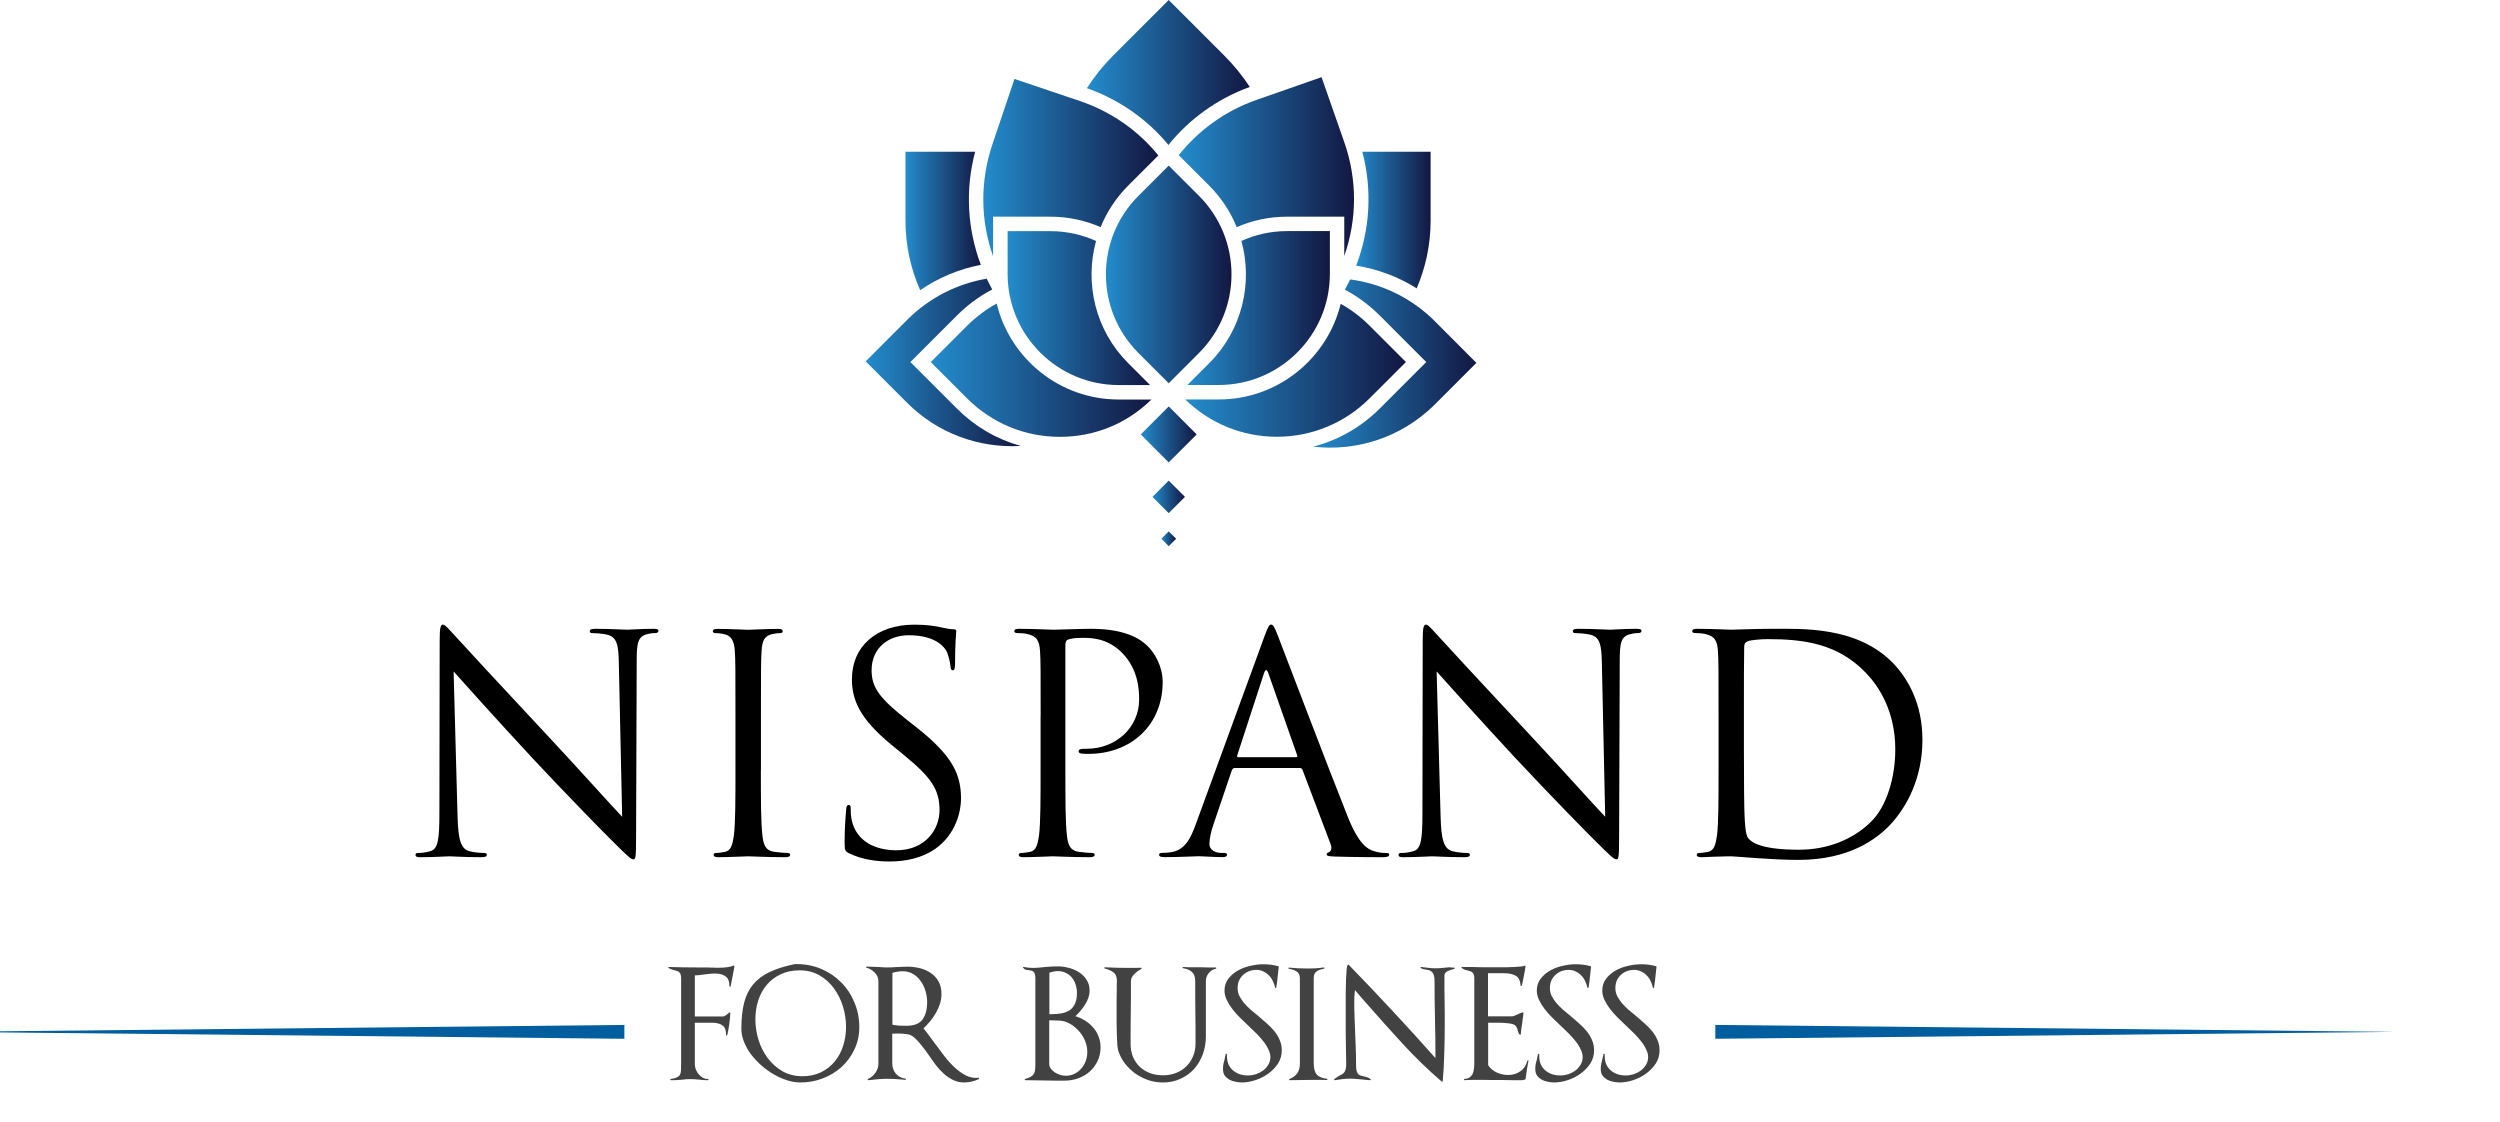 <svg width="361" height="162" viewBox="0 0 361 162" fill="none" xmlns="http://www.w3.org/2000/svg">
<g clip-path="url(#clip0_1_2)">
<path d="M213.18 52.42L213.21 52.39H213.2V52.42H213.18Z" fill="url(#paint0_linear_1_2)"/>
<path d="M168.83 58.75L168.76 58.69L168.7 58.75L164.72 62.73L168.76 66.77L172.8 62.73L168.83 58.75Z" fill="url(#paint1_linear_1_2)"/>
<path d="M168.76 23.91L164.38 28.29C158.13 34.54 158.13 44.71 164.38 50.96L168.76 55.34L173.14 50.96C179.39 44.71 179.39 34.54 173.14 28.29L168.76 23.91Z" fill="url(#paint2_linear_1_2)"/>
<path d="M151.69 33.38H145.5V39.57C145.5 48.41 152.69 55.6 161.53 55.6H166.07L162.91 52.44C158.14 47.67 156.6 40.88 158.27 34.8C156.26 33.89 154.03 33.38 151.69 33.38V33.38Z" fill="url(#paint3_linear_1_2)"/>
<path d="M147.3 64.37C143.89 63.41 140.76 61.58 138.18 59L131.46 52.28L138.18 45.56C139.7 44.04 141.42 42.77 143.28 41.8C143.09 41.46 142.91 41.12 142.74 40.77C142.65 40.59 142.57 40.42 142.48 40.24C138.27 40.96 134.24 42.94 130.99 46.19L125 52.18L130.99 58.17C135.46 62.64 141.43 64.71 147.3 64.4V64.37Z" fill="url(#paint4_linear_1_2)"/>
<path d="M167.27 22.45C164.34 18.83 160.43 16.11 155.91 14.58L146.49 11.4L143.31 20.82C141.51 26.14 141.56 31.79 143.4 37.01V31.29H151.68C154.26 31.29 156.71 31.83 158.93 32.8C159.81 30.62 161.14 28.58 162.9 26.81L167.26 22.45H167.27Z" fill="url(#paint5_linear_1_2)"/>
<path d="M171.46 55.59H176C184.84 55.59 192.03 48.4 192.03 39.56V33.37H185.84C183.5 33.37 181.27 33.88 179.26 34.79C180.93 40.87 179.39 47.66 174.62 52.43L171.46 55.59Z" fill="url(#paint6_linear_1_2)"/>
<path d="M168.761 69.401L166.413 71.749L168.761 74.097L171.108 71.749L168.761 69.401Z" fill="url(#paint7_linear_1_2)"/>
<path d="M194.11 20.52L190.83 11.14L181.45 14.42C176.86 16.03 173.04 18.85 170.21 22.41L174.61 26.81C176.38 28.58 177.7 30.62 178.58 32.8C180.8 31.83 183.25 31.29 185.83 31.29H194.11V36.97C195.98 31.66 196 25.91 194.11 20.52Z" fill="url(#paint8_linear_1_2)"/>
<path d="M168.766 76.729L167.698 77.797L168.766 78.865L169.833 77.797L168.766 76.729Z" fill="url(#paint9_linear_1_2)"/>
<path d="M203.02 52.28L197.77 47.03C196.51 45.77 195.11 44.72 193.6 43.87C191.66 51.79 184.51 57.68 176 57.68H171.15C174.71 61.15 179.39 63.07 184.38 63.07C189.37 63.07 194.2 61.1 197.77 57.52L203.02 52.27V52.28Z" fill="url(#paint10_linear_1_2)"/>
<path d="M134.4 52.28L139.65 57.53C143.23 61.11 147.98 63.08 153.04 63.08C158.1 63.08 162.71 61.17 166.27 57.69H161.53C153 57.69 145.84 51.77 143.92 43.83C142.37 44.68 140.94 45.76 139.65 47.04L134.4 52.29V52.28Z" fill="url(#paint11_linear_1_2)"/>
<path d="M180.47 12.56C179.41 10.94 178.18 9.42 176.78 8.02L168.76 0L160.75 8.01C159.29 9.47 158.02 11.06 156.95 12.73C161.61 14.38 165.64 17.2 168.72 20.93C171.7 17.24 175.7 14.29 180.46 12.56H180.47Z" fill="url(#paint12_linear_1_2)"/>
<path d="M130.75 31.85C130.75 35.43 131.51 38.83 132.87 41.9C135.51 40.09 138.49 38.85 141.63 38.24C139.66 33 139.37 27.34 140.81 21.91C140.77 21.91 140.73 21.91 140.69 21.91H130.75V31.85V31.85Z" fill="url(#paint13_linear_1_2)"/>
<path d="M204.57 41.64C205.86 38.63 206.58 35.32 206.58 31.85V21.91H196.72C198.16 27.38 197.85 33.09 195.83 38.36C198.89 38.85 201.87 39.94 204.57 41.64Z" fill="url(#paint14_linear_1_2)"/>
<path d="M207.22 46.41C203.78 42.97 199.46 40.95 194.97 40.35C194.95 40.38 194.94 40.42 194.92 40.45C194.69 40.92 194.45 41.38 194.2 41.83C196.03 42.8 197.72 44.05 199.23 45.56L205.95 52.28L199.23 59C196.53 61.7 193.22 63.57 189.62 64.5C195.89 65.22 202.41 63.18 207.21 58.38L213.17 52.42V52.38L207.21 46.41H207.22Z" fill="url(#paint15_linear_1_2)"/>
<path d="M66.07 117.85C66.16 121.43 66.59 122.56 67.77 122.91C68.6 123.13 69.56 123.17 69.95 123.17C70.17 123.17 70.3 123.26 70.3 123.43C70.3 123.69 70.04 123.78 69.51 123.78C67.02 123.78 65.28 123.65 64.89 123.65C64.5 123.65 62.67 123.78 60.7 123.78C60.26 123.78 60 123.74 60 123.43C60 123.26 60.13 123.17 60.35 123.17C60.7 123.17 61.48 123.13 62.14 122.91C63.23 122.6 63.45 121.34 63.45 117.37L63.49 92.37C63.49 90.67 63.62 90.19 63.97 90.19C64.32 90.19 65.06 91.15 65.5 91.59C66.15 92.33 72.65 99.36 79.37 106.55C83.69 111.17 88.44 116.5 89.84 117.94L89.36 95.78C89.32 92.94 89.01 91.98 87.66 91.64C86.87 91.47 85.87 91.42 85.52 91.42C85.21 91.42 85.17 91.29 85.17 91.11C85.17 90.85 85.52 90.8 86.04 90.8C88 90.8 90.1 90.93 90.58 90.93C91.06 90.93 92.5 90.8 94.29 90.8C94.77 90.8 95.08 90.84 95.08 91.11C95.08 91.28 94.91 91.42 94.6 91.42C94.38 91.42 94.08 91.42 93.55 91.55C92.11 91.86 91.94 92.82 91.94 95.43L91.85 120.99C91.85 123.87 91.76 124.09 91.46 124.09C91.11 124.09 90.59 123.61 88.28 121.3C87.8 120.86 81.52 114.45 76.89 109.48C71.83 104.03 66.9 98.53 65.5 96.96L66.07 117.86V117.85Z" fill="black"/>
<path d="M109.87 111.13C109.87 115.32 109.87 118.76 110.09 120.6C110.22 121.87 110.48 122.82 111.79 123C112.4 123.09 113.36 123.17 113.75 123.17C114.01 123.17 114.1 123.3 114.1 123.43C114.1 123.65 113.88 123.78 113.4 123.78C111 123.78 108.25 123.65 108.03 123.65C107.81 123.65 105.06 123.78 103.75 123.78C103.27 123.78 103.05 123.69 103.05 123.43C103.05 123.3 103.14 123.17 103.4 123.17C103.79 123.17 104.32 123.08 104.71 123C105.58 122.83 105.8 121.87 105.98 120.6C106.2 118.77 106.2 115.32 106.2 111.13V103.45C106.2 96.64 106.2 95.42 106.11 94.03C106.02 92.55 105.59 91.81 104.63 91.59C104.15 91.46 103.58 91.42 103.28 91.42C103.11 91.42 102.93 91.33 102.93 91.16C102.93 90.9 103.15 90.81 103.63 90.81C105.07 90.81 107.82 90.94 108.04 90.94C108.26 90.94 111.01 90.81 112.32 90.81C112.8 90.81 113.02 90.9 113.02 91.16C113.02 91.33 112.85 91.42 112.67 91.42C112.36 91.42 112.1 91.46 111.58 91.55C110.4 91.77 110.05 92.51 109.97 94.04C109.88 95.44 109.88 96.66 109.88 103.46V111.14L109.87 111.13Z" fill="black"/>
<path d="M122.61 123.22C122 122.91 121.96 122.74 121.96 121.56C121.96 119.38 122.13 117.63 122.18 116.94C122.22 116.46 122.31 116.24 122.53 116.24C122.79 116.24 122.84 116.37 122.84 116.72C122.84 117.11 122.84 117.72 122.97 118.33C123.62 121.56 126.5 122.78 129.43 122.78C133.62 122.78 135.67 119.77 135.67 116.98C135.67 113.97 134.4 112.22 130.65 109.13L128.69 107.52C124.07 103.72 123.02 101.02 123.02 98.05C123.02 93.38 126.51 90.2 132.05 90.2C133.75 90.2 135.02 90.37 136.11 90.64C136.94 90.81 137.29 90.86 137.64 90.86C137.99 90.86 138.08 90.95 138.08 91.17C138.08 91.39 137.91 92.83 137.91 95.79C137.91 96.49 137.82 96.79 137.6 96.79C137.34 96.79 137.29 96.57 137.25 96.22C137.21 95.7 136.94 94.52 136.68 94.04C136.42 93.56 135.24 91.73 131.23 91.73C128.22 91.73 125.86 93.61 125.86 96.79C125.86 99.28 126.99 100.85 131.18 104.12L132.4 105.08C137.55 109.14 138.77 111.84 138.77 115.33C138.77 117.12 138.07 120.43 135.06 122.57C133.18 123.88 130.83 124.4 128.47 124.4C126.42 124.4 124.41 124.09 122.62 123.22H122.61Z" fill="black"/>
<path d="M150.27 103.45C150.27 96.64 150.27 95.42 150.18 94.03C150.09 92.55 149.74 91.85 148.3 91.54C147.95 91.45 147.21 91.41 146.82 91.41C146.65 91.41 146.47 91.32 146.47 91.15C146.47 90.89 146.69 90.8 147.17 90.8C149.13 90.8 151.75 90.93 152.1 90.93C153.06 90.93 155.59 90.8 157.6 90.8C163.05 90.8 165.02 92.63 165.71 93.29C166.67 94.21 167.89 96.17 167.89 98.48C167.89 104.67 163.35 108.86 157.16 108.86C156.94 108.86 156.46 108.86 156.24 108.82C156.02 108.82 155.76 108.73 155.76 108.51C155.76 108.16 156.02 108.12 156.94 108.12C161.17 108.12 164.49 105.02 164.49 101.01C164.49 99.57 164.36 96.65 162.05 94.29C159.74 91.93 157.08 92.11 156.07 92.11C155.33 92.11 154.59 92.2 154.19 92.37C153.93 92.46 153.84 92.76 153.84 93.2V111.13C153.84 115.32 153.84 118.76 154.06 120.6C154.19 121.87 154.45 122.82 155.76 123C156.37 123.09 157.33 123.17 157.72 123.17C157.98 123.17 158.07 123.3 158.07 123.43C158.07 123.65 157.85 123.78 157.37 123.78C154.97 123.78 152.22 123.65 152 123.65C151.87 123.65 149.12 123.78 147.81 123.78C147.33 123.78 147.11 123.69 147.11 123.43C147.11 123.3 147.2 123.17 147.46 123.17C147.85 123.17 148.38 123.08 148.77 123C149.64 122.83 149.86 121.87 150.04 120.6C150.26 118.77 150.26 115.32 150.26 111.13V103.45H150.27Z" fill="black"/>
<path d="M182.59 91.89C183.11 90.45 183.29 90.19 183.55 90.19C183.81 90.19 183.99 90.41 184.51 91.76C185.16 93.42 192.01 111.44 194.67 118.07C196.24 121.95 197.51 122.65 198.42 122.91C199.07 123.13 199.73 123.17 200.16 123.17C200.42 123.17 200.6 123.21 200.6 123.43C200.6 123.69 200.21 123.78 199.73 123.78C199.08 123.78 195.89 123.78 192.88 123.69C192.05 123.65 191.57 123.65 191.57 123.38C191.57 123.21 191.7 123.12 191.88 123.07C192.14 122.98 192.4 122.59 192.14 121.89L188.08 111.16C187.99 110.99 187.91 110.9 187.69 110.9H178.31C178.09 110.9 177.96 111.03 177.87 111.25L175.25 118.97C174.86 120.06 174.64 121.11 174.64 121.89C174.64 122.76 175.56 123.16 176.3 123.16H176.74C177.05 123.16 177.18 123.25 177.18 123.42C177.18 123.68 176.92 123.77 176.53 123.77C175.48 123.77 173.61 123.64 173.13 123.64C172.65 123.64 170.25 123.77 168.2 123.77C167.63 123.77 167.37 123.68 167.37 123.42C167.37 123.25 167.54 123.16 167.76 123.16C168.07 123.16 168.68 123.12 169.03 123.07C171.04 122.81 171.91 121.15 172.69 118.97L182.59 91.88V91.89ZM187.13 109.34C187.35 109.34 187.35 109.21 187.3 109.03L183.16 97.25C182.94 96.6 182.72 96.6 182.51 97.25L178.67 109.03C178.58 109.25 178.67 109.34 178.8 109.34H187.13Z" fill="black"/>
<path d="M208.02 117.85C208.11 121.43 208.54 122.56 209.72 122.91C210.55 123.13 211.51 123.17 211.9 123.17C212.12 123.17 212.25 123.26 212.25 123.43C212.25 123.69 211.99 123.78 211.46 123.78C208.97 123.78 207.23 123.65 206.84 123.65C206.45 123.65 204.62 123.78 202.65 123.78C202.21 123.78 201.95 123.74 201.95 123.43C201.95 123.26 202.08 123.17 202.3 123.17C202.65 123.17 203.43 123.13 204.09 122.91C205.18 122.6 205.4 121.34 205.4 117.37L205.44 92.37C205.44 90.67 205.57 90.19 205.92 90.19C206.27 90.19 207.01 91.15 207.45 91.59C208.1 92.33 214.6 99.36 221.32 106.55C225.64 111.17 230.39 116.5 231.79 117.94L231.31 95.78C231.27 92.94 230.96 91.98 229.61 91.64C228.82 91.47 227.82 91.42 227.47 91.42C227.16 91.42 227.12 91.29 227.12 91.11C227.12 90.85 227.47 90.8 227.99 90.8C229.95 90.8 232.05 90.93 232.53 90.93C233.01 90.93 234.45 90.8 236.24 90.8C236.72 90.8 237.03 90.84 237.03 91.11C237.03 91.28 236.86 91.42 236.55 91.42C236.33 91.42 236.03 91.42 235.5 91.55C234.06 91.86 233.89 92.82 233.89 95.43L233.8 120.99C233.8 123.87 233.71 124.09 233.41 124.09C233.06 124.09 232.54 123.61 230.23 121.3C229.75 120.86 223.47 114.45 218.84 109.48C213.78 104.03 208.85 98.53 207.45 96.96L208.02 117.86V117.85Z" fill="black"/>
<path d="M248.16 103.45C248.16 96.64 248.16 95.42 248.07 94.03C247.98 92.55 247.63 91.85 246.19 91.54C245.84 91.45 245.1 91.41 244.71 91.41C244.54 91.41 244.36 91.32 244.36 91.15C244.36 90.89 244.58 90.8 245.06 90.8C247.02 90.8 249.77 90.93 249.99 90.93C250.51 90.93 253.26 90.8 255.88 90.8C260.2 90.8 268.18 90.41 273.37 95.77C275.55 98.04 277.6 101.66 277.6 106.85C277.6 112.35 275.33 116.58 272.89 119.15C271.01 121.11 267.09 124.17 259.67 124.17C257.79 124.17 255.48 124.04 253.61 123.91C251.69 123.78 250.21 123.65 249.99 123.65C249.9 123.65 249.16 123.65 248.24 123.69C247.37 123.69 246.36 123.78 245.71 123.78C245.23 123.78 245.01 123.69 245.01 123.43C245.01 123.3 245.1 123.17 245.36 123.17C245.75 123.17 246.28 123.08 246.67 123C247.54 122.83 247.76 121.87 247.94 120.6C248.16 118.77 248.16 115.32 248.16 111.13V103.45V103.45ZM251.82 108.16C251.82 112.78 251.86 116.8 251.91 117.63C251.95 118.72 252.04 120.47 252.39 120.95C252.96 121.78 254.66 122.7 259.81 122.7C263.87 122.7 267.62 121.22 270.19 118.64C272.46 116.42 273.68 112.23 273.68 108.21C273.68 102.67 271.28 99.09 269.49 97.22C265.39 92.9 260.42 92.29 255.22 92.29C254.35 92.29 252.73 92.42 252.38 92.6C251.99 92.77 251.86 92.99 251.86 93.47C251.82 94.95 251.82 99.4 251.82 102.76V108.17V108.16Z" fill="black"/>
<path d="M90.16 150L-8 149L90.16 148V150Z" fill="#005D9E"/>
<path d="M106.054 139.544C106.069 139.515 106.054 139.485 106.01 139.456C105.981 139.412 105.951 139.405 105.922 139.434C105.643 139.551 105.313 139.632 104.932 139.676C104.565 139.72 104.191 139.742 103.81 139.742C103.649 139.742 103.487 139.742 103.326 139.742C103.179 139.727 103.033 139.72 102.886 139.72C102.754 139.72 102.622 139.72 102.49 139.72C102.373 139.705 102.263 139.698 102.16 139.698H100.598C99.263 139.698 97.929 139.676 96.594 139.632C96.55 139.632 96.521 139.654 96.506 139.698C96.491 139.727 96.506 139.757 96.55 139.786C96.741 139.889 96.909 139.962 97.056 140.006C97.203 140.05 97.335 140.087 97.452 140.116C97.584 140.145 97.701 140.182 97.804 140.226C97.921 140.255 98.017 140.314 98.09 140.402C98.178 140.475 98.244 140.585 98.288 140.732C98.332 140.879 98.354 141.069 98.354 141.304V153.734C98.354 154.086 98.347 154.379 98.332 154.614C98.317 154.849 98.266 155.047 98.178 155.208C98.09 155.355 97.943 155.479 97.738 155.582C97.533 155.67 97.239 155.743 96.858 155.802C96.814 155.817 96.792 155.853 96.792 155.912C96.807 155.956 96.836 155.978 96.88 155.978H97.166C97.606 155.978 98.039 155.956 98.464 155.912C98.669 155.883 98.86 155.861 99.036 155.846C99.227 155.831 99.425 155.824 99.63 155.824C100.026 155.824 100.437 155.846 100.862 155.89C101.067 155.919 101.273 155.941 101.478 155.956C101.683 155.971 101.889 155.978 102.094 155.978H102.292V155.802C102.028 155.817 101.771 155.765 101.522 155.648C101.287 155.516 101.082 155.347 100.906 155.142C100.73 154.937 100.591 154.709 100.488 154.46C100.385 154.196 100.334 153.932 100.334 153.668V147.684H102.864C103.495 147.684 103.986 147.816 104.338 148.08C104.69 148.329 104.859 148.784 104.844 149.444C104.844 149.488 104.866 149.517 104.91 149.532C104.969 149.532 105.005 149.51 105.02 149.466C105.137 148.953 105.233 148.432 105.306 147.904C105.379 147.361 105.431 146.819 105.46 146.276C105.46 146.232 105.438 146.203 105.394 146.188C105.365 146.173 105.335 146.181 105.306 146.21C105.189 146.327 105.035 146.452 104.844 146.584C104.668 146.716 104.507 146.782 104.36 146.782H100.334V140.842C100.569 140.842 100.803 140.827 101.038 140.798C101.273 140.769 101.5 140.739 101.72 140.71H101.698C101.962 140.681 102.219 140.651 102.468 140.622C102.732 140.593 102.996 140.578 103.26 140.578C103.905 140.578 104.411 140.717 104.778 140.996C105.145 141.26 105.328 141.729 105.328 142.404C105.328 142.448 105.35 142.477 105.394 142.492C105.453 142.492 105.489 142.47 105.504 142.426C105.592 142.001 105.673 141.583 105.746 141.172C105.834 140.761 105.915 140.343 105.988 139.918L106.054 139.544ZM124.082 148.322C124.082 147.046 123.848 145.858 123.378 144.758C122.924 143.643 122.286 142.675 121.464 141.854C120.658 141.033 119.704 140.387 118.604 139.918C117.504 139.449 116.316 139.214 115.04 139.214C114.982 139.214 114.916 139.214 114.842 139.214C114.784 139.214 114.725 139.221 114.666 139.236C113.258 139.529 112.07 139.911 111.102 140.38C110.134 140.835 109.35 141.429 108.748 142.162C108.147 142.881 107.714 143.761 107.45 144.802C107.186 145.843 107.054 147.083 107.054 148.52C107.054 149.165 107.179 149.803 107.428 150.434C107.678 151.065 108.015 151.666 108.44 152.238C108.88 152.81 109.379 153.345 109.936 153.844C110.508 154.343 111.11 154.775 111.74 155.142C112.371 155.509 113.016 155.795 113.676 156C114.336 156.205 114.974 156.308 115.59 156.308C116.72 156.308 117.798 156.11 118.824 155.714C119.851 155.318 120.753 154.768 121.53 154.064C122.308 153.345 122.924 152.502 123.378 151.534C123.848 150.551 124.082 149.481 124.082 148.322ZM122.168 148.278C122.168 149.231 122.029 150.141 121.75 151.006C121.486 151.857 121.083 152.612 120.54 153.272C120.012 153.917 119.352 154.438 118.56 154.834C117.783 155.215 116.888 155.406 115.876 155.406C114.791 155.406 113.823 155.164 112.972 154.68C112.136 154.181 111.425 153.543 110.838 152.766C110.266 151.989 109.826 151.109 109.518 150.126C109.225 149.143 109.078 148.161 109.078 147.178C109.078 146.21 109.218 145.301 109.496 144.45C109.775 143.585 110.186 142.837 110.728 142.206C111.271 141.561 111.938 141.055 112.73 140.688C113.522 140.307 114.432 140.116 115.458 140.116C116.544 140.116 117.504 140.358 118.34 140.842C119.176 141.326 119.873 141.957 120.43 142.734C121.002 143.511 121.435 144.384 121.728 145.352C122.022 146.32 122.168 147.295 122.168 148.278ZM141.382 155.802L141.338 155.626C140.708 155.699 140.099 155.597 139.512 155.318C138.94 155.025 138.383 154.629 137.84 154.13C137.312 153.631 136.806 153.067 136.322 152.436C135.838 151.805 135.376 151.189 134.936 150.588C134.643 150.192 134.357 149.803 134.078 149.422C133.8 149.041 133.558 148.733 133.352 148.498C133.675 148.19 133.99 147.853 134.298 147.486C134.621 147.105 134.9 146.701 135.134 146.276C135.384 145.851 135.582 145.411 135.728 144.956C135.875 144.487 135.948 144.017 135.948 143.548C135.948 142.829 135.809 142.221 135.53 141.722C135.252 141.223 134.878 140.82 134.408 140.512C133.954 140.189 133.433 139.955 132.846 139.808C132.26 139.661 131.658 139.588 131.042 139.588C130.793 139.588 130.551 139.595 130.316 139.61C130.096 139.61 129.862 139.617 129.612 139.632C129.128 139.676 128.652 139.698 128.182 139.698C127.742 139.698 127.302 139.676 126.862 139.632C126.657 139.617 126.444 139.61 126.224 139.61C126.004 139.595 125.784 139.588 125.564 139.588H125.146C125.102 139.588 125.073 139.61 125.058 139.654C125.058 139.698 125.08 139.727 125.124 139.742C125.579 139.859 125.975 140.094 126.312 140.446C126.664 140.798 126.84 141.209 126.84 141.678V153.602C126.84 154.071 126.694 154.511 126.4 154.922C126.122 155.318 125.77 155.611 125.344 155.802C125.3 155.831 125.286 155.875 125.3 155.934C125.315 155.978 125.344 155.993 125.388 155.978C125.843 155.919 126.29 155.875 126.73 155.846C127.17 155.802 127.618 155.78 128.072 155.78C128.527 155.78 128.982 155.795 129.436 155.824C129.891 155.853 130.346 155.89 130.8 155.934V155.758C130.214 155.699 129.737 155.465 129.37 155.054C129.018 154.629 128.842 154.115 128.842 153.514V149.268C129.004 149.253 129.165 149.246 129.326 149.246C129.488 149.246 129.649 149.246 129.81 149.246C130.192 149.246 130.573 149.275 130.954 149.334C131.336 149.378 131.673 149.525 131.966 149.774C132.348 150.097 132.729 150.507 133.11 151.006C133.506 151.505 133.858 151.981 134.166 152.436C134.474 152.891 134.804 153.353 135.156 153.822C135.508 154.277 135.89 154.687 136.3 155.054C136.711 155.421 137.158 155.721 137.642 155.956C138.126 156.191 138.654 156.308 139.226 156.308C139.608 156.308 139.974 156.264 140.326 156.176C140.693 156.088 141.045 155.963 141.382 155.802ZM133.88 144.692C133.88 145.748 133.66 146.584 133.22 147.2C132.78 147.816 132.003 148.124 130.888 148.124C130.566 148.124 130.228 148.117 129.876 148.102C129.539 148.073 129.202 148.029 128.864 147.97V140.49C129.099 140.402 129.334 140.343 129.568 140.314C129.818 140.27 130.067 140.248 130.316 140.248C130.903 140.248 131.416 140.38 131.856 140.644C132.296 140.908 132.663 141.253 132.956 141.678C133.264 142.103 133.492 142.58 133.638 143.108C133.8 143.636 133.88 144.164 133.88 144.692ZM158.922 151.226C158.922 150.683 158.827 150.17 158.636 149.686C158.46 149.202 158.204 148.769 157.866 148.388C157.544 148.007 157.162 147.677 156.722 147.398C156.282 147.119 155.806 146.899 155.292 146.738C155.542 146.503 155.784 146.247 156.018 145.968C156.268 145.675 156.488 145.374 156.678 145.066C156.884 144.743 157.045 144.413 157.162 144.076C157.28 143.739 157.338 143.387 157.338 143.02C157.338 142.433 157.192 141.92 156.898 141.48C156.62 141.04 156.26 140.681 155.82 140.402C155.38 140.109 154.889 139.896 154.346 139.764C153.804 139.617 153.283 139.544 152.784 139.544C152.491 139.544 152.19 139.551 151.882 139.566C151.574 139.581 151.266 139.603 150.958 139.632C150.665 139.661 150.364 139.691 150.056 139.72C149.748 139.749 149.433 139.764 149.11 139.764C148.7 139.764 148.274 139.72 147.834 139.632C147.79 139.617 147.754 139.625 147.724 139.654C147.71 139.683 147.717 139.713 147.746 139.742C147.864 139.903 147.988 139.999 148.12 140.028C148.267 140.057 148.421 140.079 148.582 140.094C148.7 140.109 148.81 140.131 148.912 140.16C149.03 140.175 149.132 140.219 149.22 140.292C149.308 140.365 149.374 140.475 149.418 140.622C149.477 140.769 149.506 140.967 149.506 141.216V153.646C149.506 153.998 149.492 154.291 149.462 154.526C149.433 154.746 149.367 154.937 149.264 155.098C149.176 155.245 149.03 155.377 148.824 155.494C148.634 155.597 148.37 155.699 148.032 155.802C147.988 155.817 147.966 155.853 147.966 155.912C147.981 155.956 148.01 155.978 148.054 155.978C148.524 155.978 148.993 155.985 149.462 156C149.946 156 150.423 156.007 150.892 156.022C151.376 156.037 151.853 156.044 152.322 156.044C152.792 156.044 153.261 156.044 153.73 156.044C154.42 156.044 155.072 155.934 155.688 155.714C156.319 155.479 156.869 155.157 157.338 154.746C157.822 154.321 158.204 153.815 158.482 153.228C158.776 152.627 158.922 151.959 158.922 151.226ZM155.512 143.35C155.512 143.995 155.417 144.523 155.226 144.934C155.05 145.33 154.794 145.645 154.456 145.88C154.119 146.1 153.708 146.254 153.224 146.342C152.755 146.415 152.234 146.452 151.662 146.452H151.53V140.446C151.736 140.387 151.941 140.336 152.146 140.292C152.352 140.248 152.557 140.226 152.762 140.226C153.188 140.226 153.569 140.314 153.906 140.49C154.258 140.651 154.552 140.879 154.786 141.172C155.021 141.451 155.197 141.781 155.314 142.162C155.446 142.543 155.512 142.939 155.512 143.35ZM157.008 151.908C157.008 152.348 156.935 152.773 156.788 153.184C156.642 153.595 156.429 153.961 156.15 154.284C155.872 154.607 155.542 154.863 155.16 155.054C154.779 155.245 154.361 155.34 153.906 155.34C153.672 155.34 153.415 155.303 153.136 155.23C152.858 155.142 152.594 155.025 152.344 154.878C152.11 154.717 151.912 154.533 151.75 154.328C151.589 154.108 151.508 153.859 151.508 153.58V147.332H151.662C152.088 147.332 152.535 147.347 153.004 147.376C153.474 147.405 153.906 147.523 154.302 147.728C154.698 147.919 155.058 148.168 155.38 148.476C155.718 148.769 156.004 149.099 156.238 149.466C156.488 149.833 156.678 150.229 156.81 150.654C156.942 151.065 157.008 151.483 157.008 151.908ZM175.625 139.874L175.603 139.698H175.339C175.001 139.698 174.679 139.698 174.371 139.698C174.063 139.683 173.747 139.676 173.425 139.676H172.391C172.141 139.676 171.885 139.676 171.621 139.676C171.371 139.676 171.115 139.661 170.851 139.632C170.807 139.632 170.777 139.661 170.763 139.72C170.763 139.764 170.785 139.793 170.829 139.808C171.401 139.896 171.833 140.079 172.127 140.358C172.435 140.637 172.589 141.077 172.589 141.678C172.589 142.441 172.589 143.196 172.589 143.944C172.589 144.692 172.596 145.44 172.611 146.188C172.625 146.936 172.633 147.691 172.633 148.454C172.633 149.202 172.633 149.95 172.633 150.698C172.633 151.387 172.508 152.011 172.259 152.568C172.024 153.125 171.694 153.609 171.269 154.02C170.858 154.416 170.367 154.724 169.795 154.944C169.223 155.164 168.599 155.274 167.925 155.274C167.265 155.274 166.649 155.171 166.077 154.966C165.505 154.746 165.006 154.438 164.581 154.042C164.17 153.646 163.847 153.177 163.613 152.634C163.378 152.077 163.261 151.461 163.261 150.786C163.261 150.023 163.261 149.261 163.261 148.498C163.261 147.735 163.268 146.973 163.283 146.21C163.297 145.447 163.305 144.692 163.305 143.944C163.305 143.196 163.305 142.433 163.305 141.656C163.305 141.465 163.349 141.289 163.437 141.128C163.539 140.952 163.664 140.791 163.811 140.644C163.972 140.483 164.133 140.343 164.295 140.226C164.471 140.109 164.639 140.006 164.801 139.918C164.845 139.889 164.859 139.852 164.845 139.808C164.83 139.764 164.801 139.742 164.757 139.742C164.463 139.757 164.17 139.764 163.877 139.764C163.598 139.764 163.312 139.764 163.019 139.764C162.447 139.764 161.867 139.757 161.281 139.742C160.709 139.727 160.129 139.705 159.543 139.676C159.499 139.676 159.469 139.705 159.455 139.764C159.455 139.808 159.477 139.837 159.521 139.852C160.063 139.984 160.489 140.175 160.797 140.424C161.119 140.659 161.281 141.077 161.281 141.678C161.281 141.839 161.273 142.045 161.259 142.294C161.259 142.529 161.259 142.793 161.259 143.086C161.259 143.511 161.251 143.995 161.237 144.538C161.237 145.081 161.237 145.631 161.237 146.188C161.237 146.789 161.237 147.391 161.237 147.992C161.251 148.593 161.266 149.151 161.281 149.664C161.295 150.163 161.317 150.595 161.347 150.962C161.391 151.329 161.435 151.585 161.479 151.732C161.699 152.407 162.021 153.023 162.447 153.58C162.887 154.137 163.393 154.621 163.965 155.032C164.537 155.428 165.16 155.743 165.835 155.978C166.509 156.198 167.199 156.308 167.903 156.308C168.841 156.308 169.692 156.132 170.455 155.78C171.232 155.428 171.892 154.951 172.435 154.35C172.977 153.734 173.395 153.023 173.689 152.216C173.982 151.409 174.129 150.551 174.129 149.642V141.656C174.129 141.231 174.268 140.849 174.547 140.512C174.825 140.16 175.185 139.947 175.625 139.874ZM185.091 151.666C185.091 151.123 184.989 150.625 184.783 150.17C184.593 149.715 184.336 149.29 184.013 148.894C183.691 148.498 183.324 148.124 182.913 147.772C182.503 147.405 182.092 147.046 181.681 146.694C181.3 146.386 180.926 146.078 180.559 145.77C180.207 145.447 179.892 145.125 179.613 144.802C179.349 144.465 179.129 144.127 178.953 143.79C178.792 143.438 178.711 143.064 178.711 142.668C178.711 142.287 178.777 141.935 178.909 141.612C179.056 141.289 179.247 141.018 179.481 140.798C179.731 140.563 180.017 140.38 180.339 140.248C180.677 140.116 181.036 140.05 181.417 140.05C181.784 140.05 182.114 140.123 182.407 140.27C182.715 140.402 182.979 140.585 183.199 140.82C183.434 141.04 183.625 141.304 183.771 141.612C183.933 141.92 184.05 142.25 184.123 142.602C184.138 142.646 184.167 142.668 184.211 142.668C184.27 142.653 184.299 142.624 184.299 142.58C184.299 142.551 184.299 142.529 184.299 142.514C184.314 142.485 184.321 142.455 184.321 142.426C184.395 141.957 184.453 141.487 184.497 141.018C184.556 140.549 184.607 140.079 184.651 139.61C184.651 139.551 184.629 139.522 184.585 139.522C183.911 139.331 183.192 139.236 182.429 139.236C181.872 139.236 181.263 139.309 180.603 139.456C179.958 139.588 179.357 139.808 178.799 140.116C178.242 140.424 177.773 140.82 177.391 141.304C177.01 141.788 176.819 142.367 176.819 143.042C176.819 143.482 176.922 143.922 177.127 144.362C177.333 144.802 177.597 145.235 177.919 145.66C178.242 146.085 178.609 146.503 179.019 146.914C179.43 147.31 179.841 147.706 180.251 148.102C180.647 148.469 181.036 148.843 181.417 149.224C181.799 149.605 182.136 149.987 182.429 150.368C182.737 150.749 182.979 151.138 183.155 151.534C183.346 151.915 183.441 152.289 183.441 152.656C183.441 153.052 183.339 153.419 183.133 153.756C182.943 154.079 182.693 154.357 182.385 154.592C182.077 154.812 181.733 154.988 181.351 155.12C180.97 155.237 180.596 155.296 180.229 155.296C179.789 155.296 179.386 155.237 179.019 155.12C178.653 154.988 178.33 154.805 178.051 154.57C177.773 154.335 177.553 154.042 177.391 153.69C177.245 153.338 177.171 152.935 177.171 152.48V152.238C177.171 152.194 177.142 152.172 177.083 152.172C177.039 152.157 177.01 152.172 176.995 152.216C176.966 152.333 176.937 152.458 176.907 152.59C176.893 152.707 176.871 152.825 176.841 152.942C176.783 153.162 176.724 153.389 176.665 153.624C176.621 153.859 176.599 154.108 176.599 154.372C176.599 154.739 176.68 155.047 176.841 155.296C177.017 155.531 177.237 155.729 177.501 155.89C177.765 156.037 178.059 156.139 178.381 156.198C178.704 156.271 179.019 156.308 179.327 156.308C179.943 156.308 180.589 156.198 181.263 155.978C181.953 155.758 182.576 155.443 183.133 155.032C183.705 154.621 184.175 154.137 184.541 153.58C184.908 153.008 185.091 152.37 185.091 151.666ZM191.662 155.956V155.78C190.944 155.707 190.438 155.501 190.144 155.164C189.851 154.827 189.704 154.284 189.704 153.536V141.26C189.704 140.996 189.741 140.791 189.814 140.644C189.888 140.483 189.99 140.358 190.122 140.27C190.254 140.167 190.408 140.087 190.584 140.028C190.775 139.969 190.98 139.918 191.2 139.874C191.244 139.859 191.259 139.823 191.244 139.764C191.23 139.705 191.2 139.683 191.156 139.698C190.76 139.757 190.357 139.801 189.946 139.83C189.55 139.845 189.147 139.852 188.736 139.852C187.842 139.852 186.969 139.808 186.118 139.72C186.074 139.72 186.052 139.749 186.052 139.808C186.052 139.852 186.074 139.881 186.118 139.896C186.544 139.955 186.91 140.079 187.218 140.27C187.541 140.461 187.702 140.798 187.702 141.282V153.624C187.702 154.695 187.204 155.421 186.206 155.802C186.162 155.831 186.14 155.868 186.14 155.912C186.155 155.956 186.184 155.978 186.228 155.978C186.786 155.963 187.343 155.956 187.9 155.956C188.472 155.941 189.037 155.934 189.594 155.934C189.932 155.934 190.269 155.934 190.606 155.934C190.958 155.934 191.31 155.941 191.662 155.956ZM210.051 139.896L210.029 139.72C209.97 139.72 209.882 139.72 209.765 139.72C209.647 139.705 209.552 139.698 209.479 139.698C209.332 139.669 209.178 139.669 209.017 139.698C208.855 139.713 208.701 139.727 208.555 139.742L207.785 139.808C207.359 139.837 206.934 139.83 206.509 139.786C206.083 139.727 205.658 139.676 205.233 139.632C205.189 139.617 205.152 139.632 205.123 139.676C205.108 139.705 205.115 139.735 205.145 139.764C205.247 139.852 205.365 139.911 205.497 139.94C205.629 139.955 205.761 139.977 205.893 140.006C206.039 140.035 206.186 140.065 206.333 140.094C206.479 140.123 206.611 140.197 206.729 140.314C206.861 140.417 206.963 140.578 207.037 140.798C207.11 141.003 207.147 141.289 207.147 141.656C207.147 143.489 207.169 145.315 207.213 147.134C207.257 148.967 207.279 150.793 207.279 152.612V152.788C205.211 150.456 203.15 148.19 201.097 145.99C199.043 143.775 196.931 141.553 194.761 139.324C194.731 139.295 194.687 139.295 194.629 139.324C194.555 139.383 194.497 139.603 194.453 139.984C194.423 140.351 194.394 140.827 194.365 141.414C194.35 142.001 194.335 142.668 194.321 143.416C194.321 144.164 194.321 144.941 194.321 145.748C194.321 146.936 194.321 148.102 194.321 149.246C194.335 150.39 194.35 151.365 194.365 152.172C194.379 152.553 194.387 152.883 194.387 153.162C194.387 153.441 194.387 153.646 194.387 153.778C194.387 154.042 194.357 154.262 194.299 154.438C194.255 154.599 194.189 154.739 194.101 154.856C194.013 154.959 193.91 155.047 193.793 155.12C193.675 155.179 193.551 155.245 193.419 155.318C193.301 155.391 193.184 155.465 193.067 155.538C192.949 155.611 192.817 155.707 192.671 155.824C192.641 155.853 192.634 155.89 192.649 155.934C192.678 155.978 192.707 155.993 192.737 155.978C193.118 155.919 193.499 155.868 193.881 155.824C194.262 155.78 194.636 155.758 195.003 155.758C195.281 155.758 195.553 155.773 195.817 155.802C196.095 155.817 196.367 155.839 196.631 155.868C196.836 155.897 197.041 155.919 197.247 155.934C197.452 155.949 197.657 155.963 197.863 155.978C197.907 155.978 197.929 155.963 197.929 155.934C197.943 155.89 197.936 155.853 197.907 155.824C197.716 155.677 197.533 155.582 197.357 155.538C197.181 155.479 197.012 155.435 196.851 155.406C196.704 155.377 196.565 155.34 196.433 155.296C196.315 155.252 196.205 155.179 196.103 155.076C196.015 154.959 195.941 154.797 195.883 154.592C195.839 154.372 195.817 154.071 195.817 153.69C195.817 152.927 195.802 152.172 195.773 151.424C195.743 150.676 195.714 149.921 195.685 149.158C195.655 148.381 195.626 147.618 195.597 146.87C195.567 146.107 195.553 145.352 195.553 144.604C195.553 144.325 195.56 144.054 195.575 143.79C195.604 143.526 195.633 143.255 195.663 142.976C195.956 143.299 196.213 143.599 196.433 143.878C196.667 144.142 196.931 144.443 197.225 144.78C198.955 146.76 200.715 148.725 202.505 150.676C204.294 152.627 206.186 154.46 208.181 156.176C208.21 156.205 208.239 156.205 208.269 156.176C208.313 156.161 208.335 156.139 208.335 156.11C208.452 154.761 208.525 153.426 208.555 152.106C208.599 150.771 208.621 149.437 208.621 148.102C208.621 147.486 208.621 146.885 208.621 146.298C208.621 145.697 208.613 145.095 208.599 144.494C208.584 143.893 208.577 143.291 208.577 142.69C208.577 142.089 208.577 141.487 208.577 140.886C208.577 140.739 208.613 140.615 208.687 140.512C208.775 140.395 208.885 140.307 209.017 140.248C209.149 140.175 209.288 140.116 209.435 140.072C209.596 140.028 209.743 139.984 209.875 139.94C209.904 139.925 209.933 139.918 209.963 139.918C209.992 139.918 210.021 139.911 210.051 139.896ZM220.719 153.14L220.565 153.118C220.404 153.793 220.067 154.313 219.553 154.68C219.055 155.047 218.461 155.23 217.771 155.23C217.507 155.23 217.236 155.201 216.957 155.142C216.679 155.083 216.407 154.995 216.143 154.878C215.894 154.761 215.659 154.614 215.439 154.438C215.219 154.262 215.036 154.049 214.889 153.8V147.684H215.791C215.938 147.684 216.158 147.684 216.451 147.684C216.759 147.684 217.067 147.699 217.375 147.728C217.698 147.743 217.991 147.779 218.255 147.838C218.534 147.897 218.717 147.977 218.805 148.08C218.923 148.197 219.003 148.315 219.047 148.432C219.091 148.549 219.128 148.667 219.157 148.784C219.187 148.901 219.223 149.019 219.267 149.136C219.311 149.239 219.37 149.327 219.443 149.4C219.473 149.429 219.502 149.437 219.531 149.422C219.575 149.407 219.597 149.378 219.597 149.334C219.627 149.055 219.656 148.784 219.685 148.52C219.729 148.241 219.773 147.955 219.817 147.662C219.847 147.442 219.876 147.215 219.905 146.98C219.935 146.745 219.964 146.511 219.993 146.276C219.993 146.188 219.957 146.159 219.883 146.188C219.766 146.217 219.649 146.254 219.531 146.298C219.414 146.342 219.297 146.393 219.179 146.452C219.018 146.525 218.857 146.599 218.695 146.672C218.549 146.731 218.424 146.76 218.321 146.76H214.867V140.534H217.221C217.881 140.534 218.424 140.651 218.849 140.886C219.275 141.106 219.517 141.575 219.575 142.294C219.575 142.338 219.597 142.367 219.641 142.382C219.7 142.382 219.737 142.36 219.751 142.316C219.766 142.243 219.781 142.184 219.795 142.14C219.81 142.081 219.825 142.015 219.839 141.942C219.927 141.561 220.008 141.165 220.081 140.754C220.169 140.343 220.235 139.933 220.279 139.522C220.279 139.419 220.235 139.397 220.147 139.456C220.059 139.5 219.883 139.537 219.619 139.566C219.37 139.595 219.062 139.617 218.695 139.632C218.343 139.647 217.94 139.661 217.485 139.676C217.045 139.676 216.591 139.676 216.121 139.676C215.505 139.676 214.86 139.676 214.185 139.676C213.511 139.661 212.931 139.647 212.447 139.632H211.105C211.076 139.632 211.054 139.647 211.039 139.676C211.025 139.705 211.032 139.735 211.061 139.764C211.223 139.881 211.369 139.969 211.501 140.028C211.648 140.072 211.795 140.109 211.941 140.138C212.073 140.167 212.191 140.204 212.293 140.248C212.411 140.277 212.513 140.329 212.601 140.402C212.689 140.475 212.755 140.578 212.799 140.71C212.858 140.827 212.887 140.996 212.887 141.216V153.646C212.887 153.91 212.865 154.174 212.821 154.438C212.792 154.687 212.726 154.915 212.623 155.12C212.521 155.311 212.374 155.472 212.183 155.604C211.993 155.721 211.736 155.787 211.413 155.802V155.978C211.883 155.949 212.352 155.934 212.821 155.934C213.291 155.934 213.76 155.934 214.229 155.934C214.699 155.934 215.161 155.941 215.615 155.956C216.07 155.956 216.532 155.956 217.001 155.956C217.471 155.971 217.94 155.978 218.409 155.978C218.879 155.978 219.348 155.978 219.817 155.978L220.147 155.912C220.191 155.868 220.213 155.853 220.213 155.868C220.272 155.868 220.301 155.839 220.301 155.78L220.367 155.252V155.274C220.426 154.922 220.477 154.57 220.521 154.218C220.58 153.851 220.646 153.492 220.719 153.14ZM230.187 151.666C230.187 151.123 230.084 150.625 229.879 150.17C229.688 149.715 229.432 149.29 229.109 148.894C228.786 148.498 228.42 148.124 228.009 147.772C227.598 147.405 227.188 147.046 226.777 146.694C226.396 146.386 226.022 146.078 225.655 145.77C225.303 145.447 224.988 145.125 224.709 144.802C224.445 144.465 224.225 144.127 224.049 143.79C223.888 143.438 223.807 143.064 223.807 142.668C223.807 142.287 223.873 141.935 224.005 141.612C224.152 141.289 224.342 141.018 224.577 140.798C224.826 140.563 225.112 140.38 225.435 140.248C225.772 140.116 226.132 140.05 226.513 140.05C226.88 140.05 227.21 140.123 227.503 140.27C227.811 140.402 228.075 140.585 228.295 140.82C228.53 141.04 228.72 141.304 228.867 141.612C229.028 141.92 229.146 142.25 229.219 142.602C229.234 142.646 229.263 142.668 229.307 142.668C229.366 142.653 229.395 142.624 229.395 142.58C229.395 142.551 229.395 142.529 229.395 142.514C229.41 142.485 229.417 142.455 229.417 142.426C229.49 141.957 229.549 141.487 229.593 141.018C229.652 140.549 229.703 140.079 229.747 139.61C229.747 139.551 229.725 139.522 229.681 139.522C229.006 139.331 228.288 139.236 227.525 139.236C226.968 139.236 226.359 139.309 225.699 139.456C225.054 139.588 224.452 139.808 223.895 140.116C223.338 140.424 222.868 140.82 222.487 141.304C222.106 141.788 221.915 142.367 221.915 143.042C221.915 143.482 222.018 143.922 222.223 144.362C222.428 144.802 222.692 145.235 223.015 145.66C223.338 146.085 223.704 146.503 224.115 146.914C224.526 147.31 224.936 147.706 225.347 148.102C225.743 148.469 226.132 148.843 226.513 149.224C226.894 149.605 227.232 149.987 227.525 150.368C227.833 150.749 228.075 151.138 228.251 151.534C228.442 151.915 228.537 152.289 228.537 152.656C228.537 153.052 228.434 153.419 228.229 153.756C228.038 154.079 227.789 154.357 227.481 154.592C227.173 154.812 226.828 154.988 226.447 155.12C226.066 155.237 225.692 155.296 225.325 155.296C224.885 155.296 224.482 155.237 224.115 155.12C223.748 154.988 223.426 154.805 223.147 154.57C222.868 154.335 222.648 154.042 222.487 153.69C222.34 153.338 222.267 152.935 222.267 152.48V152.238C222.267 152.194 222.238 152.172 222.179 152.172C222.135 152.157 222.106 152.172 222.091 152.216C222.062 152.333 222.032 152.458 222.003 152.59C221.988 152.707 221.966 152.825 221.937 152.942C221.878 153.162 221.82 153.389 221.761 153.624C221.717 153.859 221.695 154.108 221.695 154.372C221.695 154.739 221.776 155.047 221.937 155.296C222.113 155.531 222.333 155.729 222.597 155.89C222.861 156.037 223.154 156.139 223.477 156.198C223.8 156.271 224.115 156.308 224.423 156.308C225.039 156.308 225.684 156.198 226.359 155.978C227.048 155.758 227.672 155.443 228.229 155.032C228.801 154.621 229.27 154.137 229.637 153.58C230.004 153.008 230.187 152.37 230.187 151.666ZM239.64 151.666C239.64 151.123 239.537 150.625 239.332 150.17C239.141 149.715 238.885 149.29 238.562 148.894C238.239 148.498 237.873 148.124 237.462 147.772C237.051 147.405 236.641 147.046 236.23 146.694C235.849 146.386 235.475 146.078 235.108 145.77C234.756 145.447 234.441 145.125 234.162 144.802C233.898 144.465 233.678 144.127 233.502 143.79C233.341 143.438 233.26 143.064 233.26 142.668C233.26 142.287 233.326 141.935 233.458 141.612C233.605 141.289 233.795 141.018 234.03 140.798C234.279 140.563 234.565 140.38 234.888 140.248C235.225 140.116 235.585 140.05 235.966 140.05C236.333 140.05 236.663 140.123 236.956 140.27C237.264 140.402 237.528 140.585 237.748 140.82C237.983 141.04 238.173 141.304 238.32 141.612C238.481 141.92 238.599 142.25 238.672 142.602C238.687 142.646 238.716 142.668 238.76 142.668C238.819 142.653 238.848 142.624 238.848 142.58C238.848 142.551 238.848 142.529 238.848 142.514C238.863 142.485 238.87 142.455 238.87 142.426C238.943 141.957 239.002 141.487 239.046 141.018C239.105 140.549 239.156 140.079 239.2 139.61C239.2 139.551 239.178 139.522 239.134 139.522C238.459 139.331 237.741 139.236 236.978 139.236C236.421 139.236 235.812 139.309 235.152 139.456C234.507 139.588 233.905 139.808 233.348 140.116C232.791 140.424 232.321 140.82 231.94 141.304C231.559 141.788 231.368 142.367 231.368 143.042C231.368 143.482 231.471 143.922 231.676 144.362C231.881 144.802 232.145 145.235 232.468 145.66C232.791 146.085 233.157 146.503 233.568 146.914C233.979 147.31 234.389 147.706 234.8 148.102C235.196 148.469 235.585 148.843 235.966 149.224C236.347 149.605 236.685 149.987 236.978 150.368C237.286 150.749 237.528 151.138 237.704 151.534C237.895 151.915 237.99 152.289 237.99 152.656C237.99 153.052 237.887 153.419 237.682 153.756C237.491 154.079 237.242 154.357 236.934 154.592C236.626 154.812 236.281 154.988 235.9 155.12C235.519 155.237 235.145 155.296 234.778 155.296C234.338 155.296 233.935 155.237 233.568 155.12C233.201 154.988 232.879 154.805 232.6 154.57C232.321 154.335 232.101 154.042 231.94 153.69C231.793 153.338 231.72 152.935 231.72 152.48V152.238C231.72 152.194 231.691 152.172 231.632 152.172C231.588 152.157 231.559 152.172 231.544 152.216C231.515 152.333 231.485 152.458 231.456 152.59C231.441 152.707 231.419 152.825 231.39 152.942C231.331 153.162 231.273 153.389 231.214 153.624C231.17 153.859 231.148 154.108 231.148 154.372C231.148 154.739 231.229 155.047 231.39 155.296C231.566 155.531 231.786 155.729 232.05 155.89C232.314 156.037 232.607 156.139 232.93 156.198C233.253 156.271 233.568 156.308 233.876 156.308C234.492 156.308 235.137 156.198 235.812 155.978C236.501 155.758 237.125 155.443 237.682 155.032C238.254 154.621 238.723 154.137 239.09 153.58C239.457 153.008 239.64 152.37 239.64 151.666Z" fill="#424242"/>
<path d="M247.69 148L345.85 149L247.69 150V148Z" fill="#005D9E"/>
</g>
<defs>
<linearGradient id="paint0_linear_1_2" x1="213.18" y1="52.4" x2="213.21" y2="52.4" gradientUnits="userSpaceOnUse">
<stop stop-color="#238CCC"/>
<stop offset="1" stop-color="#131742"/>
</linearGradient>
<linearGradient id="paint1_linear_1_2" x1="164.72" y1="62.73" x2="172.8" y2="62.73" gradientUnits="userSpaceOnUse">
<stop stop-color="#238CCC"/>
<stop offset="1" stop-color="#131742"/>
</linearGradient>
<linearGradient id="paint2_linear_1_2" x1="159.7" y1="39.62" x2="177.83" y2="39.62" gradientUnits="userSpaceOnUse">
<stop stop-color="#238CCC"/>
<stop offset="1" stop-color="#131742"/>
</linearGradient>
<linearGradient id="paint3_linear_1_2" x1="145.5" y1="44.49" x2="166.07" y2="44.49" gradientUnits="userSpaceOnUse">
<stop stop-color="#238CCC"/>
<stop offset="1" stop-color="#131742"/>
</linearGradient>
<linearGradient id="paint4_linear_1_2" x1="125" y1="52.31" x2="147.3" y2="52.31" gradientUnits="userSpaceOnUse">
<stop stop-color="#238CCC"/>
<stop offset="1" stop-color="#131742"/>
</linearGradient>
<linearGradient id="paint5_linear_1_2" x1="142" y1="24.21" x2="167.27" y2="24.21" gradientUnits="userSpaceOnUse">
<stop stop-color="#238CCC"/>
<stop offset="1" stop-color="#131742"/>
</linearGradient>
<linearGradient id="paint6_linear_1_2" x1="171.46" y1="44.49" x2="192.03" y2="44.49" gradientUnits="userSpaceOnUse">
<stop stop-color="#238CCC"/>
<stop offset="1" stop-color="#131742"/>
</linearGradient>
<linearGradient id="paint7_linear_1_2" x1="166.412" y1="71.749" x2="171.112" y2="71.749" gradientUnits="userSpaceOnUse">
<stop stop-color="#238CCC"/>
<stop offset="1" stop-color="#131742"/>
</linearGradient>
<linearGradient id="paint8_linear_1_2" x1="170.21" y1="24.05" x2="195.52" y2="24.05" gradientUnits="userSpaceOnUse">
<stop stop-color="#238CCC"/>
<stop offset="1" stop-color="#131742"/>
</linearGradient>
<linearGradient id="paint9_linear_1_2" x1="167.693" y1="77.801" x2="169.823" y2="77.801" gradientUnits="userSpaceOnUse">
<stop stop-color="#238CCC"/>
<stop offset="1" stop-color="#131742"/>
</linearGradient>
<linearGradient id="paint10_linear_1_2" x1="171.15" y1="53.47" x2="203.02" y2="53.47" gradientUnits="userSpaceOnUse">
<stop stop-color="#238CCC"/>
<stop offset="1" stop-color="#131742"/>
</linearGradient>
<linearGradient id="paint11_linear_1_2" x1="134.4" y1="53.45" x2="166.27" y2="53.45" gradientUnits="userSpaceOnUse">
<stop stop-color="#238CCC"/>
<stop offset="1" stop-color="#131742"/>
</linearGradient>
<linearGradient id="paint12_linear_1_2" x1="156.95" y1="10.46" x2="180.47" y2="10.46" gradientUnits="userSpaceOnUse">
<stop stop-color="#238CCC"/>
<stop offset="1" stop-color="#131742"/>
</linearGradient>
<linearGradient id="paint13_linear_1_2" x1="130.75" y1="31.9" x2="141.64" y2="31.9" gradientUnits="userSpaceOnUse">
<stop stop-color="#238CCC"/>
<stop offset="1" stop-color="#131742"/>
</linearGradient>
<linearGradient id="paint14_linear_1_2" x1="195.83" y1="31.77" x2="206.58" y2="31.77" gradientUnits="userSpaceOnUse">
<stop stop-color="#238CCC"/>
<stop offset="1" stop-color="#131742"/>
</linearGradient>
<linearGradient id="paint15_linear_1_2" x1="189.63" y1="52.49" x2="213.19" y2="52.49" gradientUnits="userSpaceOnUse">
<stop stop-color="#238CCC"/>
<stop offset="1" stop-color="#131742"/>
</linearGradient>
<clipPath id="clip0_1_2">
<rect width="360.85" height="161.44" fill="white"/>
</clipPath>
</defs>
</svg>
